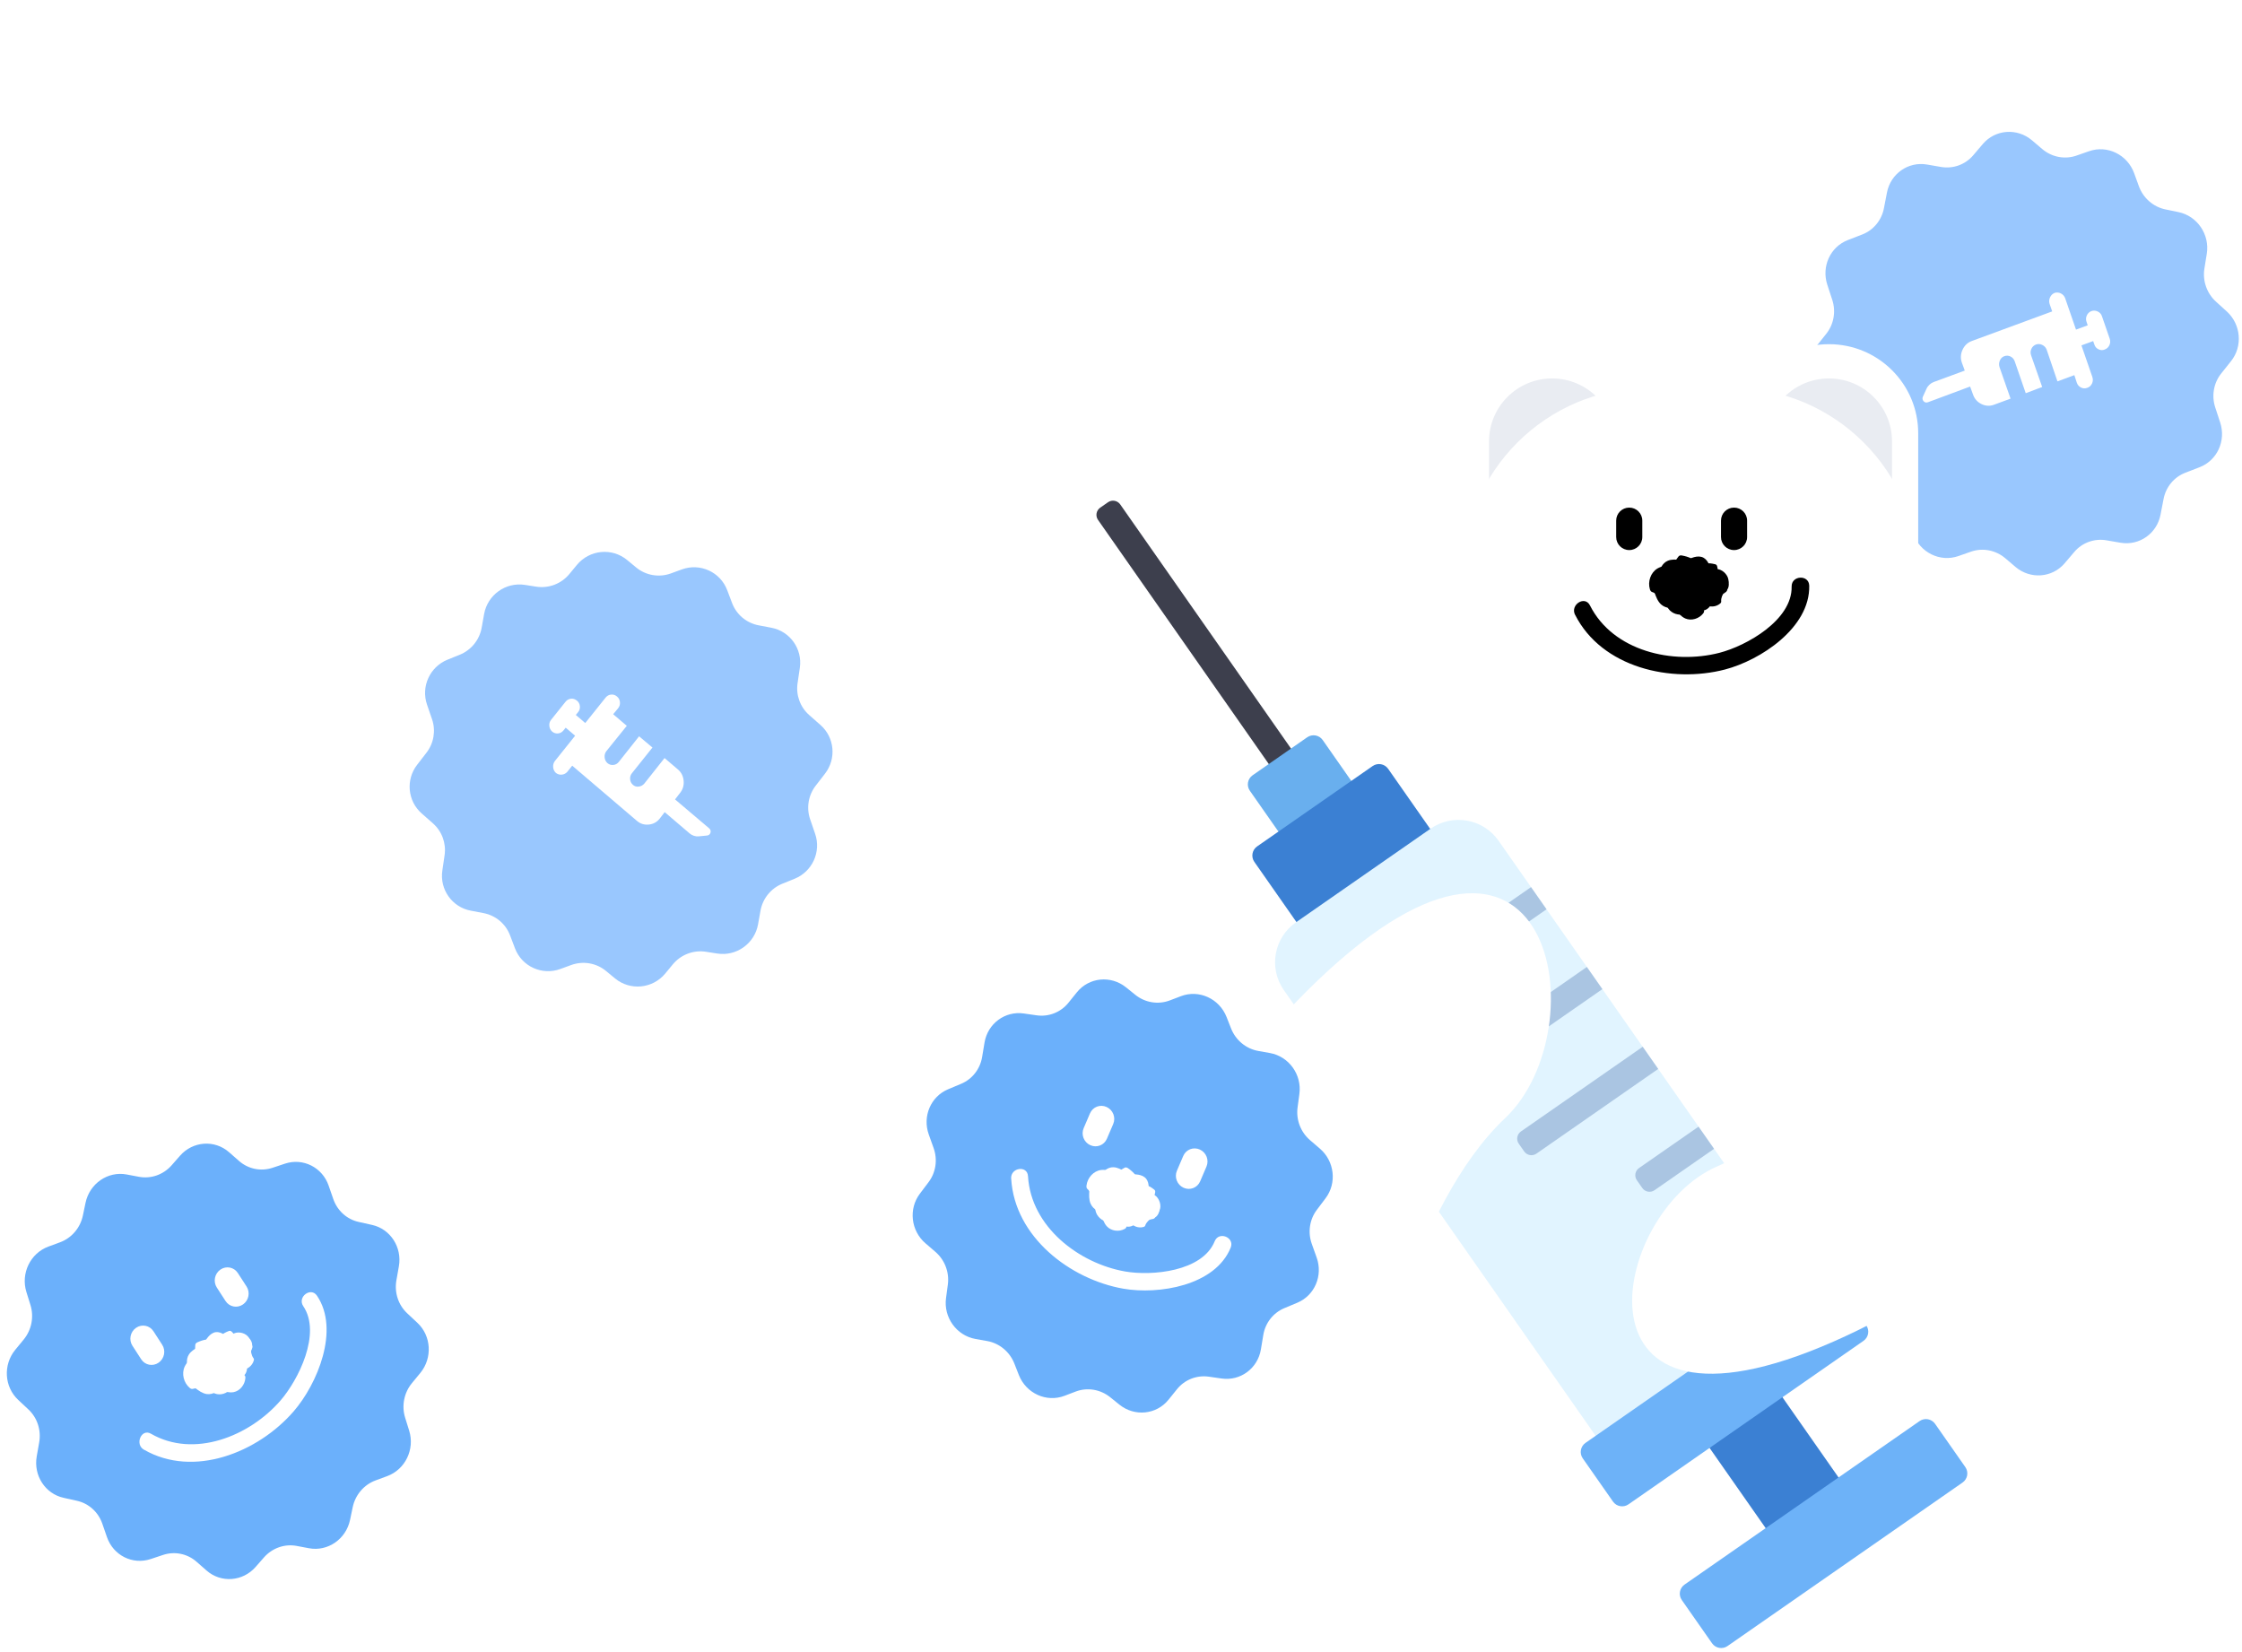 <svg width="456" height="336" viewBox="0 0 456 336" fill="none" xmlns="http://www.w3.org/2000/svg">
<g filter="url(#filter0_b_134_253)">
<path d="M451.564 85.935C452.781 89.649 450.948 93.638 447.394 95.014L444.456 96.151C442.181 97.032 440.52 99.04 440.048 101.48L439.428 104.681C438.686 108.521 435.097 111.033 431.29 110.379L428.43 109.887C425.973 109.464 423.497 110.362 421.882 112.261L419.937 114.548C417.396 117.535 412.949 117.867 409.924 115.295L407.854 113.535C405.9 111.875 403.252 111.367 400.876 112.197L398.312 113.094C394.607 114.389 390.522 112.388 389.149 108.604L388.199 105.986C387.319 103.561 385.263 101.763 382.782 101.251L380.152 100.709C376.311 99.916 373.746 96.148 374.378 92.227L374.862 89.224C375.264 86.731 374.371 84.182 372.5 82.484L370.322 80.508C367.422 77.877 367.036 73.416 369.445 70.393L371.453 67.873C372.984 65.951 373.439 63.352 372.66 60.975L371.654 57.906C370.437 54.192 372.269 50.203 375.823 48.827L378.761 47.69C381.037 46.809 382.698 44.801 383.17 42.361L383.789 39.16C384.532 35.32 388.121 32.807 391.927 33.462L394.788 33.954C397.244 34.377 399.72 33.479 401.335 31.58L403.281 29.293C405.821 26.306 410.268 25.974 413.293 28.546L415.363 30.305C417.317 31.966 419.966 32.474 422.341 31.643L424.905 30.747C428.61 29.452 432.695 31.453 434.068 35.236L435.018 37.854C435.898 40.28 437.955 42.077 440.436 42.59L443.065 43.132C446.907 43.925 449.471 47.692 448.839 51.614L448.355 54.617C447.953 57.11 448.846 59.659 450.717 61.356L452.896 63.333C455.795 65.964 456.181 70.424 453.772 73.448L451.764 75.968C450.233 77.889 449.778 80.488 450.558 82.866L451.564 85.935Z" fill="#0073FE" fill-opacity="0.4"/>
</g>
<g clip-path="url(#clip0_134_253)">
<path d="M417.879 59.572C418.311 59.435 418.734 59.467 419.148 59.67C419.561 59.873 419.853 60.19 420.023 60.623L422.238 67.038L424.622 66.159L424.385 65.472C424.227 65.014 424.246 64.571 424.442 64.144C424.638 63.717 424.958 63.421 425.402 63.258C425.834 63.12 426.256 63.153 426.67 63.356C427.084 63.558 427.363 63.87 427.508 64.29L429.09 68.872C429.248 69.33 429.229 69.773 429.033 70.2C428.836 70.627 428.517 70.923 428.073 71.086C427.654 71.262 427.232 71.245 426.806 71.037C426.379 70.828 426.1 70.5 425.967 70.054L425.729 69.367L423.345 70.245L425.559 76.66C425.717 77.118 425.698 77.561 425.502 77.988C425.306 78.416 424.986 78.711 424.542 78.874C424.099 79.038 423.67 79.018 423.256 78.816C422.842 78.613 422.557 78.282 422.398 77.824L421.902 76.296L418.464 77.562L416.268 71.108C416.097 70.676 415.806 70.359 415.392 70.156C414.978 69.953 414.555 69.92 414.124 70.058C413.68 70.221 413.36 70.517 413.164 70.944C412.968 71.371 412.948 71.814 413.107 72.272L415.359 78.706L412.014 79.97L409.779 73.498C409.621 73.039 409.335 72.709 408.922 72.506C408.508 72.303 408.079 72.284 407.636 72.447C407.229 72.597 406.934 72.888 406.75 73.322C406.566 73.755 406.541 74.195 406.674 74.641L408.926 81.075L405.543 82.32C404.693 82.633 403.848 82.584 403.008 82.173C402.168 81.761 401.596 81.116 401.293 80.238L400.702 78.616L392.144 81.799C391.774 81.936 391.469 81.865 391.228 81.588C390.986 81.311 390.949 80.992 391.115 80.629L391.847 79.036C391.989 78.725 392.192 78.452 392.454 78.215C392.716 77.979 392.995 77.806 393.291 77.697L399.613 75.369L399.021 73.747C398.718 72.869 398.766 71.996 399.164 71.128C399.563 70.261 400.187 69.67 401.037 69.357L417.396 63.333L416.862 61.787C416.729 61.341 416.761 60.904 416.957 60.477C417.153 60.049 417.461 59.748 417.879 59.572Z" fill="white"/>
</g>
<path d="M333.834 88.105C333.834 78.106 325.707 70 315.682 70C305.657 70 297.53 78.106 297.53 88.105V112.821C297.53 122.82 305.657 130.926 315.682 130.926C325.707 130.926 333.834 122.82 333.834 112.821V88.105Z" fill="white"/>
<path d="M390.143 88.105C390.143 78.106 382.016 70 371.991 70C361.966 70 353.839 78.106 353.839 88.105V112.821C353.839 122.82 361.966 130.926 371.991 130.926C382.016 130.926 390.143 122.82 390.143 112.821V88.105Z" fill="white"/>
<path d="M328.508 89.763C328.508 82.697 322.766 76.969 315.682 76.969C308.598 76.969 302.855 82.697 302.855 89.763V107.232C302.855 114.298 308.598 120.026 315.682 120.026C322.766 120.026 328.508 114.298 328.508 107.232V89.763Z" fill="#E9ECF2"/>
<path d="M384.817 89.763C384.817 82.697 379.074 76.969 371.99 76.969C364.906 76.969 359.164 82.697 359.164 89.763V107.232C359.164 114.298 364.906 120.026 371.99 120.026C379.074 120.026 384.817 114.298 384.817 107.232V89.763Z" fill="#E9ECF2"/>
<path d="M335.49 78.877H352.19C373.142 78.877 390.151 95.838 390.151 116.731V234.816H297.53V116.731C297.53 95.838 314.539 78.877 335.49 78.877Z" fill="white"/>
<path d="M349.337 118.868C349.337 120.74 346.728 123.142 343.897 123.142C341.066 123.142 338.772 120.74 338.772 118.868C338.772 116.995 341.066 115.473 343.897 115.473C346.728 115.473 349.337 116.988 349.337 118.868Z" fill="black"/>
<path d="M346.24 117.638C346.14 117.766 346.04 117.909 346.018 118.067C345.997 118.252 346.083 118.438 346.162 118.61C346.527 119.346 346.914 120.118 347.581 120.597C348.577 121.319 350.061 121.197 351.014 120.411C351.107 120.332 351.193 120.247 351.243 120.139C351.301 119.989 351.265 119.818 351.265 119.653C351.258 119.196 351.516 118.774 351.559 118.324C351.666 117.173 350.548 115.951 349.473 115.772C348.219 115.558 346.979 116.709 346.24 117.638Z" fill="black"/>
<path d="M349.259 115.216C349.23 115.101 349.194 114.98 349.116 114.894C349.022 114.794 348.879 114.766 348.743 114.73C348.162 114.601 347.553 114.48 346.98 114.637C346.12 114.873 345.525 115.766 345.546 116.653C345.546 116.738 345.553 116.831 345.596 116.903C345.654 117.003 345.768 117.06 345.861 117.131C346.12 117.332 346.249 117.667 346.485 117.896C347.087 118.475 348.284 118.389 348.872 117.868C349.56 117.253 349.46 116.038 349.266 115.209L349.259 115.216Z" fill="black"/>
<path d="M342.758 114.158C342.622 114.251 342.478 114.351 342.407 114.494C342.321 114.666 342.342 114.873 342.371 115.059C342.478 115.881 342.593 116.746 343.073 117.425C343.79 118.447 345.252 118.811 346.414 118.368C346.528 118.325 346.643 118.275 346.722 118.182C346.829 118.054 346.851 117.882 346.901 117.725C347.044 117.289 347.431 116.967 347.618 116.546C348.105 115.481 347.431 113.944 346.464 113.422C345.331 112.807 343.769 113.501 342.758 114.151V114.158Z" fill="black"/>
<path d="M342.133 112.978C341.976 112.949 341.804 112.928 341.653 112.985C341.474 113.05 341.352 113.214 341.245 113.371C340.764 114.036 340.27 114.736 340.162 115.551C339.997 116.766 340.8 118.01 341.94 118.467C342.047 118.51 342.169 118.553 342.284 118.539C342.449 118.517 342.578 118.41 342.721 118.332C343.122 118.11 343.61 118.139 344.033 117.96C345.101 117.517 345.646 115.959 345.301 114.936C344.9 113.736 343.309 113.192 342.14 112.985L342.133 112.978Z" fill="black"/>
<path d="M342.514 114.458C342.457 114.301 342.385 114.144 342.256 114.036C342.105 113.915 341.905 113.893 341.711 113.872C340.88 113.793 340.012 113.722 339.238 114.036C338.084 114.508 337.403 115.852 337.583 117.081C337.597 117.203 337.626 117.324 337.697 117.424C337.798 117.56 337.963 117.617 338.106 117.703C338.5 117.939 338.729 118.382 339.102 118.661C340.041 119.369 341.69 119.047 342.414 118.225C343.267 117.26 342.93 115.587 342.514 114.458Z" fill="black"/>
<path d="M341.389 115.529C341.288 115.343 341.167 115.15 340.98 115.043C340.765 114.915 340.5 114.929 340.249 114.936C339.167 114.993 338.042 115.065 337.11 115.615C335.719 116.444 335.103 118.288 335.569 119.839C335.612 119.989 335.669 120.139 335.784 120.254C335.934 120.404 336.164 120.447 336.364 120.533C336.916 120.761 337.296 121.283 337.819 121.569C339.153 122.298 341.21 121.569 341.984 120.382C342.887 118.982 342.141 116.894 341.389 115.529Z" fill="black"/>
<path d="M336.723 119.447C336.594 119.576 336.465 119.719 336.422 119.897C336.372 120.105 336.443 120.319 336.515 120.519C336.823 121.384 337.16 122.292 337.834 122.914C338.852 123.843 340.514 123.9 341.668 123.149C341.783 123.078 341.891 122.992 341.955 122.878C342.041 122.713 342.027 122.52 342.041 122.342C342.091 121.834 342.435 121.398 342.543 120.898C342.815 119.633 341.726 118.132 340.557 117.789C339.188 117.389 337.662 118.504 336.723 119.447Z" fill="black"/>
<path d="M339.418 120.098C339.26 120.162 339.102 120.233 339.002 120.369C338.887 120.526 338.866 120.727 338.859 120.92C338.808 121.756 338.758 122.628 339.102 123.393C339.618 124.536 340.987 125.172 342.227 124.958C342.349 124.936 342.471 124.908 342.564 124.829C342.693 124.722 342.751 124.558 342.829 124.408C343.052 124 343.496 123.757 343.761 123.378C344.442 122.413 344.069 120.777 343.217 120.076C342.213 119.254 340.543 119.647 339.418 120.098Z" fill="black"/>
<path d="M340.622 122.941C340.543 123.105 340.471 123.277 340.485 123.455C340.507 123.663 340.643 123.841 340.772 123.999C341.338 124.699 341.948 125.428 342.779 125.786C344.026 126.322 345.582 125.828 346.406 124.756C346.485 124.649 346.564 124.542 346.585 124.406C346.614 124.227 346.535 124.056 346.492 123.877C346.37 123.391 346.549 122.876 346.485 122.383C346.327 121.118 344.822 120.089 343.632 120.153C342.234 120.232 341.188 121.761 340.622 122.934V122.941Z" fill="black"/>
<path d="M346.915 120.32C346.829 120.234 346.735 120.148 346.614 120.12C346.477 120.084 346.334 120.134 346.198 120.184C345.624 120.391 345.022 120.613 344.614 121.056C343.997 121.728 343.962 122.828 344.463 123.586C344.513 123.658 344.571 123.736 344.642 123.772C344.75 123.829 344.879 123.815 345.001 123.829C345.338 123.865 345.624 124.086 345.954 124.158C346.793 124.337 347.789 123.615 348.011 122.843C348.277 121.942 347.531 120.934 346.907 120.32H346.915Z" fill="black"/>
<path d="M345.639 120.348C345.553 120.463 345.467 120.584 345.446 120.727C345.424 120.891 345.503 121.056 345.575 121.206C345.897 121.849 346.249 122.521 346.836 122.943C347.718 123.572 349.022 123.45 349.847 122.757C349.926 122.693 350.004 122.614 350.047 122.514C350.098 122.378 350.069 122.228 350.062 122.085C350.055 121.685 350.277 121.313 350.313 120.913C350.399 119.898 349.409 118.833 348.463 118.683C347.36 118.504 346.277 119.519 345.639 120.348Z" fill="black"/>
<path d="M347.61 117.002C347.474 117.052 347.338 117.109 347.245 117.223C347.137 117.352 347.116 117.531 347.101 117.695C347.03 118.417 346.965 119.175 347.245 119.847C347.661 120.847 348.829 121.44 349.904 121.29C350.012 121.276 350.119 121.255 350.198 121.19C350.313 121.105 350.37 120.962 350.442 120.833C350.649 120.49 351.036 120.29 351.28 119.968C351.897 119.153 351.624 117.717 350.9 117.088C350.055 116.344 348.592 116.637 347.61 116.995V117.002Z" fill="black"/>
<path d="M320.356 125.027C325.797 135.803 339.934 138.995 350.828 136.166C358.049 134.287 368.158 127.679 367.979 119.121C367.934 116.826 364.35 116.991 364.4 119.294C364.54 126.123 355.211 131.345 349.731 132.763C340.251 135.213 328.081 132.454 323.376 123.118C322.337 121.062 319.321 122.987 320.347 125.033L320.356 125.027Z" fill="black"/>
<path d="M331.375 103.236H331.368C329.904 103.236 328.716 104.42 328.716 105.881V109.226C328.716 110.687 329.904 111.871 331.368 111.871H331.375C332.84 111.871 334.027 110.687 334.027 109.226V105.881C334.027 104.42 332.84 103.236 331.375 103.236Z" fill="black"/>
<path d="M352.692 103.236H352.685C351.22 103.236 350.033 104.42 350.033 105.881V109.226C350.033 110.687 351.22 111.871 352.685 111.871H352.692C354.157 111.871 355.344 110.687 355.344 109.226V105.881C355.344 104.42 354.157 103.236 352.692 103.236Z" fill="black"/>
<path d="M297.707 157C297.707 157 300.992 172.743 277.944 210.661C254.896 248.58 259.345 304 259.345 304H390V199.827L297.714 157H297.707Z" fill="white"/>
<path d="M225.352 102.149L223.77 103.249C222.959 103.814 222.76 104.928 223.326 105.737L261.03 159.633C261.597 160.443 262.714 160.641 263.525 160.076L265.107 158.976C265.918 158.412 266.117 157.298 265.551 156.488L227.847 102.592C227.28 101.783 226.163 101.584 225.352 102.149Z" fill="#3D3F4D"/>
<path d="M265.872 149.948L254.768 157.673C253.742 158.386 253.49 159.794 254.206 160.817L265.836 177.442C266.552 178.465 267.964 178.716 268.99 178.002L280.094 170.277C281.12 169.564 281.372 168.156 280.656 167.133L269.026 150.508C268.31 149.485 266.898 149.234 265.872 149.948Z" fill="#69AFEE"/>
<path d="M355.049 277.424L343.944 285.149C342.918 285.863 342.667 287.271 343.382 288.294L363.506 317.059C364.221 318.082 365.633 318.333 366.659 317.619L377.764 309.894C378.79 309.181 379.041 307.773 378.326 306.75L358.202 277.984C357.486 276.961 356.075 276.71 355.049 277.424Z" fill="#3B80D3"/>
<path d="M279.18 155.798L255.683 172.143C254.657 172.857 254.406 174.265 255.121 175.288L266.752 191.913C267.467 192.936 268.879 193.187 269.905 192.473L293.402 176.127C294.428 175.414 294.679 174.006 293.964 172.983L282.333 156.358C281.618 155.335 280.206 155.084 279.18 155.798Z" fill="#3B80D3"/>
<path d="M263.581 187.582L290.97 168.529C295.467 165.401 301.658 166.506 304.792 170.984L371.637 266.537L327.965 296.917L261.119 201.365C257.982 196.881 259.09 190.707 263.581 187.582Z" fill="#E1F4FF"/>
<path d="M370.275 260.198L322.476 293.45C321.45 294.164 321.198 295.572 321.914 296.595L328.066 305.388C328.781 306.411 330.193 306.662 331.219 305.948L379.018 272.697C380.044 271.983 380.296 270.575 379.58 269.552L373.428 260.759C372.713 259.736 371.301 259.485 370.275 260.198Z" fill="#6DB2F8"/>
<path d="M390.421 289.017L342.622 322.268C341.596 322.982 341.345 324.39 342.061 325.413L348.212 334.206C348.928 335.229 350.34 335.48 351.366 334.766L399.165 301.515C400.19 300.801 400.442 299.393 399.726 298.37L393.575 289.577C392.859 288.554 391.447 288.303 390.421 289.017Z" fill="#6DB2F8"/>
<path d="M311.394 180.422L314.548 184.93L297.147 197.035C296.336 197.599 295.218 197.4 294.652 196.591L293.549 195.015C292.983 194.206 293.182 193.091 293.993 192.527L311.394 180.422Z" fill="#AAC5E2"/>
<path d="M356.819 245.373L359.973 249.881L342.572 261.986C341.761 262.55 340.643 262.352 340.077 261.543L338.974 259.966C338.408 259.157 338.607 258.042 339.419 257.478L356.819 245.373Z" fill="#AAC5E2"/>
<path d="M334.107 212.889L337.261 217.397L312.5 234.621C311.689 235.186 310.571 234.987 310.005 234.178L308.902 232.601C308.336 231.792 308.535 230.678 309.346 230.113L334.107 212.889Z" fill="#AAC5E2"/>
<path d="M322.75 196.66L325.903 201.168L313.805 209.584C312.994 210.149 311.876 209.95 311.31 209.141L310.207 207.564C309.641 206.755 309.84 205.641 310.651 205.076L322.75 196.66Z" fill="#AAC5E2"/>
<path d="M345.465 229.135L348.619 233.643L336.521 242.059C335.709 242.623 334.592 242.425 334.026 241.616L332.923 240.039C332.357 239.23 332.556 238.115 333.367 237.551L345.465 229.135Z" fill="#AAC5E2"/>
<path d="M255.477 268.917C255.477 268.917 219.868 245.409 268.013 199.393C316.159 153.377 325.19 209.399 306.131 227.404C287.072 245.409 279.546 284.921 279.546 284.921L255.47 268.917H255.477Z" fill="white"/>
<path d="M405.173 217.504C405.173 217.504 428.21 248.475 372.983 272.819C317.756 297.164 327.411 246.702 349.208 237.246C371.005 227.782 389.641 196.469 389.641 196.469L405.181 217.504H405.173Z" fill="white"/>
<g filter="url(#filter1_b_134_253)">
<path d="M240.186 202.602C243.86 201.203 248.003 203.095 249.474 206.842L250.382 209.154C251.326 211.557 253.432 213.299 255.929 213.743L258.283 214.162C262.147 214.849 264.813 218.546 264.283 222.483L263.915 225.216C263.577 227.718 264.537 230.241 266.452 231.888L268.467 233.619C271.433 236.169 271.937 240.613 269.609 243.699L267.829 246.059C266.35 248.019 265.964 250.626 266.804 252.978L267.797 255.763C269.109 259.438 267.384 263.469 263.87 264.942L261.207 266.057C258.957 267 257.351 269.049 256.943 271.497L256.452 274.447C255.809 278.302 252.288 280.908 248.466 280.359L245.87 279.986C243.402 279.631 240.95 280.596 239.385 282.538L237.676 284.659C235.215 287.715 230.773 288.167 227.68 285.677L225.796 284.161C223.797 282.553 221.131 282.117 218.776 283.014L216.51 283.877C212.836 285.275 208.693 283.384 207.221 279.636L206.314 277.325C205.37 274.922 203.264 273.179 200.767 272.735L198.413 272.317C194.548 271.63 191.882 267.932 192.413 263.995L192.781 261.262C193.118 258.76 192.158 256.237 190.243 254.591L188.229 252.86C185.262 250.31 184.759 245.866 187.086 242.78L188.867 240.419C190.345 238.459 190.731 235.853 189.892 233.5L188.898 230.716C187.587 227.04 189.312 223.009 192.826 221.537L195.489 220.421C197.738 219.479 199.344 217.43 199.752 214.981L200.244 212.032C200.886 208.177 204.407 205.57 208.23 206.12L210.826 206.493C213.293 206.847 215.746 205.882 217.31 203.94L219.019 201.819C221.481 198.764 225.923 198.312 229.016 200.801L230.9 202.317C232.899 203.926 235.564 204.361 237.92 203.465L240.186 202.602Z" fill="#6BB0FB"/>
<path d="M233.607 245.837C232.886 247.521 229.641 248.62 227.121 247.47C224.602 246.32 223.486 243.229 224.206 241.545C224.927 239.861 227.554 239.424 230.073 240.574C232.592 241.724 234.33 244.146 233.607 245.837Z" fill="white"/>
<path d="M231.326 243.474C231.187 243.549 231.043 243.637 230.963 243.77C230.873 243.928 230.878 244.13 230.882 244.316C230.924 245.127 230.971 245.978 231.38 246.68C231.989 247.733 233.356 248.227 234.506 247.907C234.62 247.874 234.729 247.832 234.815 247.756C234.924 247.644 234.958 247.476 235.021 247.328C235.191 246.913 235.583 246.639 235.794 246.252C236.333 245.26 235.808 243.707 234.92 243.11C233.887 242.407 232.341 242.939 231.326 243.474Z" fill="white"/>
<path d="M234.943 242.52C234.961 242.405 234.976 242.281 234.939 242.172C234.895 242.044 234.778 241.96 234.671 241.873C234.204 241.522 233.708 241.165 233.138 241.073C232.282 240.936 231.408 241.498 231.087 242.303C231.054 242.381 231.024 242.467 231.035 242.549C231.047 242.662 231.127 242.76 231.183 242.862C231.335 243.147 231.321 243.501 231.443 243.803C231.756 244.568 232.854 244.977 233.578 244.747C234.427 244.474 234.805 243.34 234.952 242.516L234.943 242.52Z" fill="white"/>
<path d="M229.566 238.929C229.409 238.957 229.243 238.989 229.124 239.088C228.982 239.207 228.921 239.403 228.875 239.581C228.655 240.364 228.424 241.188 228.59 241.994C228.834 243.204 229.995 244.126 231.199 244.199C231.317 244.207 231.439 244.209 231.544 244.157C231.69 244.085 231.775 243.94 231.88 243.819C232.175 243.485 232.643 243.353 232.972 243.049C233.815 242.29 233.807 240.634 233.147 239.772C232.376 238.759 230.718 238.748 229.569 238.922L229.566 238.929Z" fill="white"/>
<path d="M229.464 237.615C229.335 237.525 229.19 237.436 229.034 237.426C228.85 237.411 228.678 237.509 228.522 237.607C227.839 238.01 227.129 238.439 226.72 239.128C226.106 240.153 226.342 241.598 227.18 242.472C227.259 242.554 227.351 242.642 227.458 242.676C227.613 242.724 227.769 242.68 227.927 242.667C228.369 242.631 228.792 242.855 229.237 242.866C230.358 242.901 231.442 241.721 231.529 240.663C231.634 239.42 230.427 238.285 229.468 237.624L229.464 237.615Z" fill="white"/>
<path d="M229.233 239.1C229.243 238.936 229.239 238.765 229.166 238.616C229.079 238.446 228.908 238.345 228.744 238.247C228.035 237.839 227.291 237.422 226.481 237.391C225.272 237.346 224.15 238.278 223.836 239.456C223.802 239.571 223.781 239.692 223.806 239.811C223.843 239.974 223.968 240.092 224.062 240.228C224.322 240.6 224.356 241.092 224.58 241.494C225.143 242.511 226.734 242.892 227.694 242.447C228.825 241.926 229.168 240.285 229.233 239.1Z" fill="white"/>
<path d="M227.819 239.607C227.801 239.399 227.767 239.176 227.643 239.004C227.501 238.8 227.259 238.706 227.033 238.61C226.048 238.222 225.02 237.829 223.979 237.946C222.422 238.126 221.164 239.534 220.982 241.118C220.963 241.271 220.956 241.429 221.014 241.578C221.09 241.774 221.278 241.906 221.423 242.065C221.826 242.495 221.964 243.118 222.319 243.588C223.225 244.785 225.336 244.965 226.481 244.212C227.824 243.319 227.964 241.14 227.819 239.607Z" fill="white"/>
<path d="M222.16 241.233C221.995 241.296 221.826 241.372 221.718 241.515C221.594 241.681 221.575 241.903 221.562 242.112C221.504 243.015 221.454 243.968 221.814 244.801C222.362 246.05 223.82 246.777 225.135 246.571C225.265 246.553 225.394 246.52 225.495 246.443C225.635 246.33 225.696 246.151 225.778 245.996C226.018 245.56 226.492 245.308 226.78 244.901C227.509 243.874 227.117 242.082 226.21 241.299C225.146 240.383 223.358 240.766 222.16 241.233Z" fill="white"/>
<path d="M224.308 242.912C224.143 242.906 223.976 242.906 223.834 242.987C223.672 243.082 223.575 243.253 223.495 243.424C223.128 244.156 222.748 244.919 222.76 245.747C222.779 246.985 223.752 248.113 224.938 248.424C225.055 248.454 225.174 248.478 225.287 248.445C225.444 248.401 225.558 248.276 225.686 248.173C226.04 247.897 226.529 247.859 226.911 247.626C227.888 247.035 228.186 245.412 227.697 244.436C227.12 243.289 225.483 242.964 224.308 242.912Z" fill="white"/>
<path d="M224.285 245.96C224.151 246.076 224.021 246.201 223.965 246.367C223.905 246.562 223.957 246.778 224.011 246.972C224.246 247.832 224.507 248.735 225.11 249.394C226.013 250.383 227.587 250.571 228.733 249.942C228.844 249.878 228.955 249.813 229.027 249.7C229.121 249.551 229.117 249.364 229.147 249.186C229.226 248.7 229.584 248.31 229.716 247.84C230.062 246.638 229.119 245.101 228.036 244.676C226.762 244.179 225.242 245.129 224.287 245.953L224.285 245.96Z" fill="white"/>
<path d="M230.893 246.158C230.85 246.046 230.8 245.931 230.702 245.855C230.595 245.768 230.448 245.755 230.308 245.744C229.718 245.698 229.097 245.652 228.563 245.885C227.756 246.239 227.3 247.214 227.455 248.099C227.472 248.184 227.493 248.278 227.543 248.339C227.617 248.434 227.737 248.474 227.84 248.536C228.126 248.705 228.296 249.021 228.562 249.219C229.239 249.72 230.403 249.476 230.898 248.872C231.481 248.17 231.205 246.961 230.887 246.155L230.893 246.158Z" fill="white"/>
<path d="M229.747 245.665C229.627 245.732 229.503 245.807 229.429 245.927C229.347 246.066 229.354 246.246 229.36 246.41C229.399 247.119 229.453 247.866 229.814 248.484C230.356 249.408 231.564 249.828 232.564 249.54C232.659 249.514 232.759 249.475 232.836 249.403C232.933 249.301 232.965 249.154 233.014 249.023C233.162 248.66 233.502 248.416 233.688 248.071C234.155 247.193 233.685 245.833 232.901 245.314C231.988 244.705 230.634 245.178 229.747 245.665Z" fill="white"/>
<path d="M232.789 243.457C232.649 243.447 232.505 243.443 232.379 243.508C232.233 243.58 232.145 243.732 232.069 243.874C231.728 244.494 231.379 245.149 231.369 245.867C231.354 246.936 232.165 247.944 233.18 248.245C233.281 248.276 233.385 248.301 233.48 248.275C233.615 248.244 233.721 248.139 233.834 248.052C234.151 247.828 234.572 247.806 234.913 247.615C235.775 247.133 236.085 245.73 235.683 244.871C235.217 243.859 233.803 243.528 232.792 243.451L232.789 243.457Z" fill="white"/>
<path d="M205.665 239.699C206.36 251.599 217.71 260.212 228.492 262.093C235.64 263.337 247.177 261.501 250.311 253.733C251.154 251.651 247.902 250.343 247.06 252.435C244.557 258.632 234.247 259.539 228.825 258.588C219.448 256.94 209.681 249.516 209.087 239.209C208.954 236.938 205.53 237.444 205.655 239.701L205.665 239.699Z" fill="white"/>
<path d="M225.076 225.139L225.07 225.136C223.766 224.541 222.254 225.123 221.692 226.437L220.405 229.445C219.843 230.758 220.444 232.305 221.747 232.9L221.754 232.903C223.057 233.498 224.569 232.915 225.131 231.602L226.418 228.594C226.98 227.281 226.379 225.734 225.076 225.139Z" fill="white"/>
<path d="M244.044 233.797L244.038 233.794C242.734 233.199 241.222 233.782 240.66 235.095L239.373 238.103C238.811 239.416 239.412 240.963 240.715 241.558L240.721 241.561C242.025 242.156 243.537 241.574 244.099 240.26L245.386 237.252C245.948 235.939 245.347 234.392 244.044 233.797Z" fill="white"/>
</g>
<g filter="url(#filter2_b_134_253)">
<path d="M17.396 244.635C18.216 240.709 21.934 238.143 25.76 238.863L28.257 239.334C30.709 239.795 33.233 238.906 34.915 236.988L36.609 235.056C39.222 232.077 43.645 231.754 46.581 234.328L48.626 236.122C50.499 237.763 53.074 238.284 55.437 237.5L57.964 236.66C61.636 235.44 65.555 237.411 66.84 241.122L67.787 243.858C68.606 246.224 70.55 247.98 72.941 248.513L75.677 249.122C79.409 249.954 81.811 253.666 81.126 257.546L80.624 260.391C80.186 262.875 81.013 265.403 82.815 267.09L84.9 269.041C87.728 271.687 87.99 276.181 85.495 279.218L83.776 281.308C82.17 283.263 81.651 285.92 82.403 288.334L83.224 290.973C84.403 294.759 82.421 298.856 78.756 300.209L76.38 301.087C74.021 301.958 72.26 304.026 71.734 306.542L71.199 309.105C70.379 313.031 66.661 315.597 62.836 314.877L60.338 314.407C57.886 313.946 55.363 314.835 53.681 316.753L51.986 318.684C49.373 321.664 44.95 321.987 42.015 319.413L39.969 317.619C38.097 315.977 35.522 315.456 33.159 316.241L30.632 317.081C26.96 318.3 23.04 316.33 21.756 312.618L20.809 309.883C19.99 307.517 18.045 305.76 15.655 305.228L12.919 304.618C9.186 303.787 6.785 300.075 7.47 296.194L7.971 293.35C8.41 290.865 7.583 288.337 5.78 286.651L3.695 284.7C0.868 282.054 0.605 277.56 3.101 274.523L4.819 272.432C6.425 270.478 6.945 267.821 6.193 265.406L5.371 262.768C4.192 258.981 6.174 254.884 9.839 253.531L12.215 252.654C14.575 251.783 16.336 249.715 16.861 247.198L17.396 244.635Z" fill="#6BB0FB"/>
<path d="M49.137 273.803C50.132 275.341 49.308 278.763 47.029 280.336C44.749 281.909 41.627 281.211 40.632 279.673C39.637 278.135 40.675 275.611 42.954 274.038C45.233 272.465 48.139 272.26 49.137 273.803Z" fill="white"/>
<path d="M45.992 274.514C45.98 274.676 45.975 274.849 46.041 274.99C46.122 275.154 46.29 275.259 46.445 275.356C47.13 275.758 47.852 276.177 48.643 276.2C49.828 276.239 50.958 275.315 51.308 274.14C51.341 274.023 51.365 273.905 51.348 273.789C51.315 273.634 51.195 273.513 51.108 273.378C50.859 273.006 50.842 272.517 50.638 272.123C50.113 271.118 48.563 270.736 47.603 271.186C46.479 271.707 46.093 273.341 45.992 274.514Z" fill="white"/>
<path d="M47.134 270.847C47.05 270.769 46.956 270.689 46.847 270.662C46.719 270.632 46.589 270.688 46.46 270.734C45.924 270.951 45.369 271.19 44.991 271.637C44.424 272.309 44.42 273.373 44.908 274.089C44.954 274.16 45.009 274.232 45.081 274.267C45.181 274.317 45.303 274.3 45.416 274.307C45.73 274.328 46.013 274.532 46.325 274.589C47.117 274.73 48.035 273.994 48.231 273.239C48.458 272.352 47.732 271.41 47.136 270.837L47.134 270.847Z" fill="white"/>
<path d="M41.339 273.589C41.279 273.741 41.216 273.903 41.234 274.06C41.256 274.249 41.384 274.407 41.506 274.544C42.029 275.159 42.581 275.805 43.328 276.096C44.448 276.537 45.819 276.024 46.518 275.015C46.587 274.917 46.653 274.812 46.667 274.692C46.686 274.526 46.612 274.373 46.569 274.216C46.452 273.779 46.593 273.3 46.519 272.85C46.346 271.704 44.987 270.817 43.931 270.926C42.693 271.05 41.803 272.487 41.335 273.583L41.339 273.589Z" fill="white"/>
<path d="M40.209 272.967C40.067 273.032 39.917 273.11 39.827 273.24C39.717 273.392 39.706 273.595 39.703 273.784C39.669 274.597 39.643 275.447 39.99 276.176C40.502 277.265 41.809 277.841 42.97 277.583C43.079 277.559 43.2 277.526 43.285 277.451C43.406 277.341 43.453 277.182 43.527 277.037C43.732 276.633 44.14 276.385 44.385 276.004C45.009 275.046 44.62 273.464 43.8 272.816C42.839 272.053 41.27 272.49 40.219 272.969L40.209 272.967Z" fill="white"/>
<path d="M41.301 273.973C41.172 273.875 41.031 273.786 40.87 273.77C40.684 273.753 40.511 273.847 40.344 273.937C39.633 274.335 38.897 274.758 38.441 275.446C37.762 276.475 37.928 277.956 38.725 278.867C38.801 278.958 38.889 279.042 39 279.085C39.153 279.14 39.316 279.096 39.477 279.086C39.919 279.061 40.34 279.298 40.788 279.32C41.919 279.379 43.076 278.199 43.222 277.122C43.396 275.855 42.236 274.669 41.301 273.973Z" fill="white"/>
<path d="M40.965 275.479C40.785 275.382 40.585 275.291 40.378 275.306C40.136 275.32 39.931 275.479 39.733 275.625C38.892 276.273 38.024 276.957 37.566 277.926C36.887 279.38 37.37 281.237 38.569 282.252C38.684 282.351 38.81 282.442 38.963 282.473C39.164 282.512 39.371 282.42 39.578 282.379C40.144 282.26 40.727 282.478 41.3 282.422C42.761 282.28 44.029 280.538 44.022 279.134C44.005 277.482 42.296 276.182 40.965 275.479Z" fill="white"/>
<path d="M39.29 281.287C39.254 281.465 39.226 281.654 39.286 281.824C39.356 282.022 39.528 282.159 39.692 282.283C40.4 282.822 41.153 283.38 42.026 283.517C43.339 283.714 44.708 282.838 45.238 281.58C45.292 281.458 45.333 281.328 45.324 281.198C45.306 281.015 45.192 280.865 45.109 280.71C44.88 280.265 44.925 279.716 44.746 279.245C44.293 278.055 42.618 277.428 41.496 277.795C40.181 278.227 39.544 279.991 39.29 281.287Z" fill="white"/>
<path d="M41.805 280.324C41.712 280.465 41.623 280.611 41.615 280.778C41.606 280.971 41.695 281.147 41.792 281.31C42.196 282.024 42.618 282.769 43.302 283.205C44.325 283.858 45.765 283.62 46.649 282.755C46.736 282.669 46.819 282.578 46.852 282.462C46.899 282.302 46.858 282.135 46.841 281.968C46.804 281.51 47.032 281.064 47.045 280.605C47.08 279.435 45.91 278.297 44.852 278.196C43.607 278.079 42.472 279.329 41.805 280.324Z" fill="white"/>
<path d="M44.285 281.99C44.309 282.169 44.343 282.35 44.449 282.489C44.577 282.647 44.781 282.718 44.969 282.775C45.797 283.036 46.674 283.296 47.533 283.128C48.822 282.875 49.812 281.606 49.906 280.268C49.913 280.136 49.919 280.004 49.864 279.881C49.793 279.718 49.638 279.621 49.508 279.498C49.152 279.167 49.023 278.644 48.709 278.275C47.91 277.324 46.152 277.315 45.228 278.029C44.145 278.87 44.115 280.707 44.282 281.984L44.285 281.99Z" fill="white"/>
<path d="M47.958 276.34C47.843 276.318 47.722 276.299 47.609 276.343C47.481 276.39 47.392 276.51 47.309 276.627C46.957 277.116 46.59 277.632 46.497 278.223C46.358 279.117 46.913 280.041 47.72 280.385C47.798 280.416 47.886 280.448 47.963 280.438C48.08 280.425 48.176 280.342 48.282 280.286C48.572 280.128 48.92 280.151 49.224 280.026C49.994 279.707 50.412 278.561 50.181 277.803C49.916 276.916 48.781 276.503 47.952 276.344L47.958 276.34Z" fill="white"/>
<path d="M46.946 277.072C46.937 277.214 46.933 277.361 46.991 277.491C47.061 277.638 47.212 277.729 47.349 277.812C47.951 278.161 48.591 278.518 49.288 278.538C50.332 278.565 51.317 277.74 51.612 276.713C51.642 276.616 51.663 276.508 51.645 276.402C51.613 276.262 51.51 276.155 51.429 276.041C51.21 275.717 51.192 275.288 51.008 274.939C50.538 274.058 49.176 273.733 48.334 274.135C47.351 274.602 47.019 276.037 46.946 277.072Z" fill="white"/>
<path d="M46.757 273.231C46.674 273.347 46.594 273.47 46.58 273.616C46.562 273.781 46.64 273.94 46.715 274.083C47.041 274.715 47.392 275.374 47.974 275.77C48.84 276.361 50.096 276.199 50.882 275.478C50.96 275.407 51.036 275.33 51.065 275.233C51.112 275.099 51.082 274.95 51.071 274.804C51.056 274.407 51.261 274.027 51.287 273.628C51.35 272.616 50.368 271.588 49.451 271.473C48.375 271.333 47.354 272.386 46.753 273.225L46.757 273.231Z" fill="white"/>
<path d="M29.273 294.827C39.378 300.653 52.454 295.421 59.72 287.045C64.536 281.491 69.162 270.448 64.472 263.519C63.217 261.659 60.419 263.786 61.683 265.65C65.423 271.18 60.688 280.651 57.03 284.861C50.7 292.139 39.437 296.634 30.689 291.581C28.761 290.469 27.356 293.726 29.269 294.836L29.273 294.827Z" fill="white"/>
<path d="M27.672 270.048L27.666 270.052C26.487 270.866 26.16 272.498 26.936 273.697L28.714 276.444C29.489 277.644 31.074 277.957 32.253 277.143L32.259 277.139C33.438 276.325 33.765 274.693 32.989 273.494L31.212 270.747C30.436 269.547 28.851 269.234 27.672 270.048Z" fill="white"/>
<path d="M44.833 258.204L44.827 258.208C43.648 259.022 43.321 260.654 44.097 261.854L45.874 264.601C46.65 265.8 48.235 266.113 49.414 265.299L49.42 265.295C50.599 264.481 50.926 262.849 50.15 261.65L48.373 258.903C47.597 257.703 46.012 257.391 44.833 258.204Z" fill="white"/>
</g>
<g filter="url(#filter3_b_134_253)">
<path d="M117.332 114.894C119.892 111.795 124.464 111.345 127.544 113.888L129.388 115.409C131.364 117.04 134.061 117.498 136.478 116.613L138.663 115.812C142.389 114.448 146.502 116.32 147.904 120.02L148.9 122.65C149.788 124.993 151.824 126.703 154.284 127.173L156.9 127.672C160.698 128.397 163.24 131.984 162.676 135.821L162.217 138.947C161.86 141.375 162.749 143.811 164.582 145.425L166.885 147.456C169.748 149.979 170.148 154.307 167.798 157.345L165.908 159.788C164.404 161.731 163.977 164.297 164.771 166.611L165.794 169.592C167.05 173.249 165.21 177.267 161.614 178.721L159.136 179.722C156.806 180.664 155.12 182.741 154.677 185.215L154.18 187.992C153.481 191.898 149.785 194.54 145.876 193.927L143.584 193.568C141.048 193.17 138.483 194.147 136.841 196.134L135.31 197.988C132.75 201.087 128.178 201.537 125.097 198.994L123.254 197.473C121.278 195.841 118.581 195.384 116.164 196.269L113.978 197.069C110.252 198.434 106.14 196.562 104.738 192.862L103.742 190.232C102.854 187.889 100.818 186.179 98.358 185.709L95.742 185.21C91.944 184.484 89.402 180.898 89.966 177.061L90.425 173.934C90.782 171.507 89.892 169.071 88.06 167.456L85.757 165.426C82.893 162.903 82.494 158.574 84.844 155.537L86.734 153.094C88.238 151.151 88.665 148.585 87.871 146.271L86.847 143.29C85.592 139.633 87.432 135.615 91.028 134.161L93.506 133.16C95.836 132.218 97.522 130.141 97.965 127.667L98.462 124.89C99.161 120.984 102.857 118.342 106.766 118.955L109.058 119.314C111.594 119.711 114.158 118.735 115.801 116.748L117.332 114.894Z" fill="#0073FE" fill-opacity="0.4"/>
</g>
<path d="M113.065 157.195C112.735 156.888 112.548 156.503 112.506 156.039C112.463 155.576 112.575 155.162 112.843 154.795L116.973 149.63L115.053 147.992L114.611 148.545C114.316 148.914 113.944 149.121 113.496 149.165C113.047 149.209 112.644 149.079 112.287 148.774C111.957 148.467 111.771 148.082 111.728 147.619C111.685 147.155 111.799 146.755 112.069 146.416L115.02 142.727C115.315 142.358 115.686 142.151 116.135 142.107C116.583 142.063 116.986 142.193 117.343 142.498C117.698 142.775 117.897 143.152 117.941 143.629C117.985 144.106 117.859 144.515 117.561 144.856L117.118 145.409L119.038 147.047L123.169 141.882C123.464 141.513 123.835 141.306 124.284 141.262C124.732 141.218 125.135 141.348 125.492 141.653C125.849 141.957 126.049 142.341 126.092 142.805C126.135 143.268 126.009 143.684 125.714 144.053L124.714 145.256L127.483 147.617L123.312 152.787C123.044 153.153 122.931 153.568 122.974 154.031C123.017 154.494 123.203 154.879 123.533 155.187C123.891 155.492 124.293 155.622 124.742 155.578C125.19 155.533 125.562 155.327 125.857 154.958L129.983 149.75L132.703 152.032L128.536 157.243C128.241 157.612 128.115 158.028 128.158 158.491C128.2 158.955 128.4 159.339 128.758 159.643C129.085 159.923 129.472 160.033 129.919 159.975C130.367 159.917 130.739 159.717 131.037 159.376L135.163 154.169L137.887 156.492C138.571 157.076 138.957 157.838 139.044 158.779C139.131 159.719 138.891 160.543 138.326 161.25L137.297 162.583L144.214 168.445C144.512 168.699 144.609 169.001 144.504 169.351C144.399 169.702 144.156 169.895 143.776 169.933L142.105 170.097C141.778 170.13 141.453 170.091 141.127 169.981C140.802 169.872 140.52 169.715 140.282 169.512L135.191 165.17L134.163 166.504C133.597 167.211 132.859 167.609 131.949 167.699C131.039 167.789 130.241 167.541 129.556 166.957L116.384 155.721L115.388 156.966C115.091 157.307 114.718 157.5 114.269 157.544C113.821 157.588 113.419 157.472 113.065 157.195Z" fill="white"/>
<defs>
<filter id="filter0_b_134_253" x="307.865" y="-33.185" width="207.488" height="210.211" filterUnits="userSpaceOnUse" color-interpolation-filters="sRGB">
<feFlood flood-opacity="0" result="BackgroundImageFix"/>
<feGaussianBlur in="BackgroundImageFix" stdDeviation="30"/>
<feComposite in2="SourceAlpha" operator="in" result="effect1_backgroundBlur_134_253"/>
<feBlend mode="normal" in="SourceGraphic" in2="effect1_backgroundBlur_134_253" result="shape"/>
</filter>
<filter id="filter1_b_134_253" x="122.676" y="138.481" width="209.11" height="214.011" filterUnits="userSpaceOnUse" color-interpolation-filters="sRGB">
<feFlood flood-opacity="0" result="BackgroundImageFix"/>
<feGaussianBlur in="BackgroundImageFix" stdDeviation="30.357"/>
<feComposite in2="SourceAlpha" operator="in" result="effect1_backgroundBlur_134_253"/>
<feBlend mode="normal" in="SourceGraphic" in2="effect1_backgroundBlur_134_253" result="shape"/>
</filter>
<filter id="filter2_b_134_253" x="-59.793" y="171.878" width="212.914" height="216.184" filterUnits="userSpaceOnUse" color-interpolation-filters="sRGB">
<feFlood flood-opacity="0" result="BackgroundImageFix"/>
<feGaussianBlur in="BackgroundImageFix" stdDeviation="30.357"/>
<feComposite in2="SourceAlpha" operator="in" result="effect1_backgroundBlur_134_253"/>
<feBlend mode="normal" in="SourceGraphic" in2="effect1_backgroundBlur_134_253" result="shape"/>
</filter>
<filter id="filter3_b_134_253" x="23.314" y="52.24" width="206.013" height="208.402" filterUnits="userSpaceOnUse" color-interpolation-filters="sRGB">
<feFlood flood-opacity="0" result="BackgroundImageFix"/>
<feGaussianBlur in="BackgroundImageFix" stdDeviation="30"/>
<feComposite in2="SourceAlpha" operator="in" result="effect1_backgroundBlur_134_253"/>
<feBlend mode="normal" in="SourceGraphic" in2="effect1_backgroundBlur_134_253" result="shape"/>
</filter>
<clipPath id="clip0_134_253">
<rect width="41.04" height="40.209" fill="white" transform="matrix(-0.417 0.909 -0.898 -0.44 437.475 61.748)"/>
</clipPath>
</defs>
</svg>
